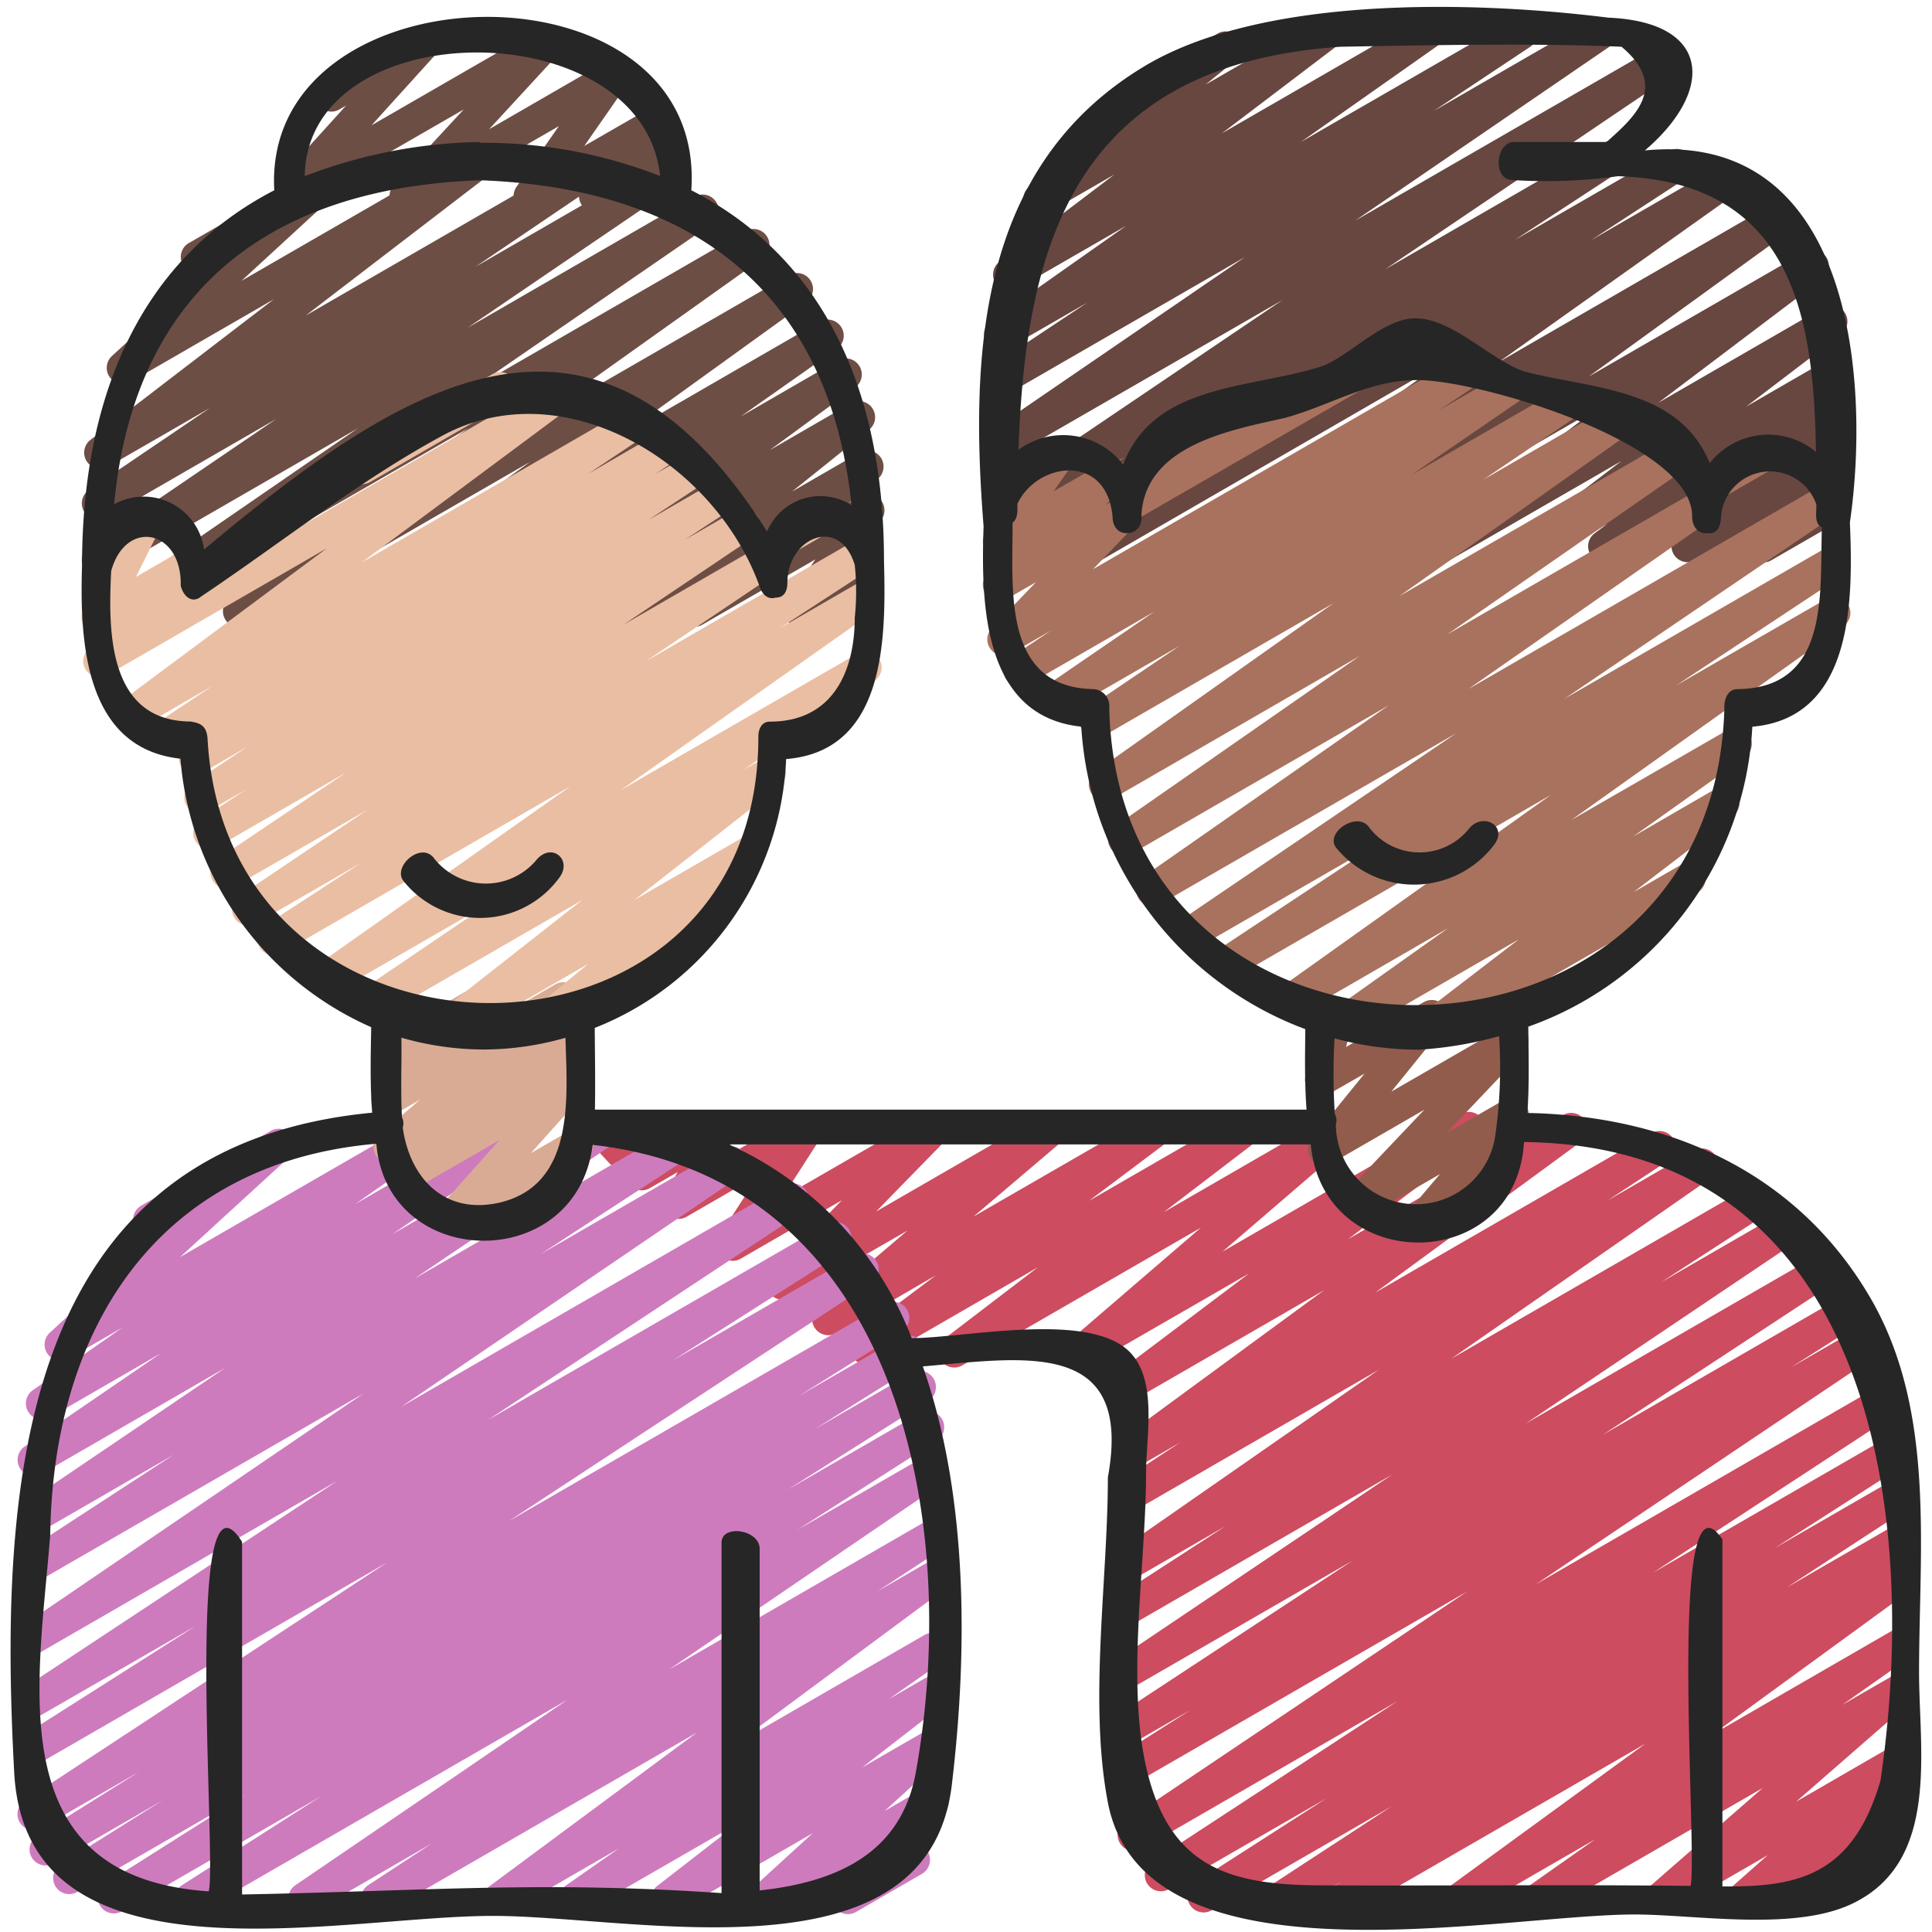 <?xml version="1.0" encoding="UTF-8"?>
<svg xmlns="http://www.w3.org/2000/svg" id="icons" viewBox="0 0 60 60" width="60" height="60"><path d="M20.49,6.59A.5.5,0,0,1,20,5.984l.048-.223-1.32.761a.5.5,0,0,1-.633-.753l.086-.1L16.7,6.521a.5.5,0,0,1-.618-.094.5.5,0,0,1-.042-.624l1.316-1.886-4.509,2.6a.5.5,0,0,1-.617-.772L14.4,3.4,9.285,6.348a.5.5,0,0,1-.621-.769l2.083-2.3-.226.13a.5.5,0,0,1-.5-.865L13,.822a.5.5,0,0,1,.621.769l-2.082,2.3,5.2-3a.5.5,0,0,1,.617.771L15.19,4.013,18.8,1.927a.5.5,0,0,1,.66.719L18.146,4.532,20.113,3.4a.5.5,0,0,1,.634.753l-.113.136a.5.5,0,0,1,.631.585l-.106.491a.493.493,0,0,1,.233.208.5.5,0,0,1-.183.683l-.469.27A.5.5,0,0,1,20.49,6.59Z" fill="#6d4e45"/><path d="M7.423,19.481a.5.5,0,0,1-.29-.907L14.539,13.3,4.185,19.28a.5.5,0,0,1-.534-.844L11.116,13.3,3.28,17.823a.5.5,0,0,1-.531-.845L8.582,13.01l-5.3,3.06a.5.5,0,0,1-.53-.846l3.763-2.551L3.356,14.494a.5.5,0,0,1-.553-.829l5.7-4.371L4.061,11.859a.5.5,0,0,1-.588-.8L6.335,8.431a.5.5,0,0,1-.439-.9L9.762,5.3a.5.5,0,0,1,.588.8L7.5,8.721,14.64,4.6a.5.5,0,0,1,.553.829L9.493,9.8l8.5-4.906a.5.5,0,0,1,.53.846L14.764,8.286l5.064-2.924a.5.5,0,0,1,.531.846l-5.834,3.969,7.04-4.065a.5.5,0,0,1,.534.845l-7.464,5.136,8.514-4.916a.5.5,0,0,1,.54.84l-7.407,5.272L24.5,8.545a.5.5,0,0,1,.543.838l-5.869,4.234L25.456,9.99a.5.5,0,0,1,.537.842L23,12.937l3.013-1.74a.5.5,0,0,1,.546.836l-2.652,1.946,2.523-1.457a.5.5,0,0,1,.562.823L24.6,15.264l2.091-1.207a.5.5,0,0,1,.571.816l-.9.746.356-.205a.5.5,0,0,1,.663.715l-.9,1.315a.5.5,0,0,1,.469.882L25.09,19.4a.5.5,0,0,1-.663-.715l.895-1.312-3.514,2.029a.5.5,0,0,1-.571-.816l.9-.745-2.708,1.563a.5.5,0,0,1-.563-.822l2.395-1.921L16.5,19.408a.5.5,0,0,1-.546-.836l2.649-1.943L13.787,19.41a.5.5,0,0,1-.537-.842l2.993-2.1-5.106,2.948a.5.5,0,0,1-.543-.838l5.872-4.236L7.673,19.414A.491.491,0,0,1,7.423,19.481Z" fill="#6d4e45"/><path d="M41.757,59.47a.5.5,0,0,1-.272-.92l.2-.125-1.7.977a.5.5,0,0,1-.523-.851L43.215,56.1l-5.589,3.227a.5.5,0,0,1-.521-.853L41.2,55.845,36.3,58.67a.5.5,0,0,1-.524-.851L43.4,52.831,35.454,57.42a.5.5,0,0,1-.528-.848l10.641-7.148L35.28,55.362a.5.5,0,0,1-.517-.854L36.981,53.1l-1.7.981a.5.5,0,0,1-.524-.851L42,48.471l-6.721,3.88a.5.5,0,0,1-.529-.848l8.485-5.709L35.28,50.387a.5.5,0,0,1-.521-.853l3.3-2.138L35.28,49a.5.5,0,0,1-.535-.843l8.076-5.618L35.28,46.892a.5.5,0,0,1-.524-.851l1.9-1.247-1.375.794a.5.5,0,0,1-.546-.836l6.385-4.683L35.28,43.44a.5.5,0,0,1-.551-.832l4.058-3.057L33.846,42.4a.5.5,0,0,1-.576-.811l4.023-3.461-7.407,4.275a.5.5,0,0,1-.554-.83l2.9-2.216-5.1,2.946a.5.5,0,0,1-.55-.832l2.479-1.862L25.969,41.4a.5.5,0,0,1-.574-.813l2.787-2.37L24.562,40.3a.5.5,0,0,1-.607-.783l2.191-2.243L23,39.092a.5.5,0,0,1-.67-.7L23.552,36.5l-2.23,1.287a.5.5,0,0,1-.682-.682l.407-.706-.867.5a.5.5,0,0,1-.616-.091L18.49,35.658a.5.5,0,0,1-.438-.9l.287-.165a.5.5,0,0,1,.614.091l1.07,1.143L22.162,34.6a.5.5,0,0,1,.683.682l-.408.7L24.843,34.6a.5.5,0,0,1,.67.7l-1.219,1.891,4.5-2.594a.5.5,0,0,1,.607.782l-2.19,2.244L32.448,34.6a.5.5,0,0,1,.574.813L30.236,37.78,35.75,34.6a.5.5,0,0,1,.55.832l-2.479,1.861L38.487,34.6a.5.5,0,0,1,.554.83l-2.9,2.216L41.413,34.6a.5.5,0,0,1,.576.811L37.967,38.87l7.4-4.272a.5.5,0,0,1,.551.832l-4.056,3.056,6.681-3.857a.5.5,0,0,1,.546.836l-6.384,4.681,8.593-4.96a.5.5,0,0,1,.524.85l-1.9,1.249,2.687-1.552a.5.5,0,0,1,.536.843L45.065,42.2l9.305-5.372a.5.5,0,0,1,.522.853l-3.3,2.137,3.744-2.162a.5.5,0,0,1,.529.848L47.38,44.211,56.5,38.948a.5.5,0,0,1,.525.851L49.774,44.56l7.541-4.354a.5.5,0,0,1,.518.855l-2.226,1.412L57.813,41.2a.5.5,0,0,1,.53.848L47.7,49.2l10.721-6.188a.5.5,0,0,1,.523.85l-7.615,4.984,7.35-4.243a.5.5,0,0,1,.52.853L55.113,48.08,58.72,46a.5.5,0,0,1,.523.852L55.49,49.3l3.23-1.864a.5.5,0,0,1,.521.852l-.419.271a.5.5,0,0,1,.567.2.5.5,0,0,1-.124.677l-6.049,4.41,5.5-3.177a.5.5,0,0,1,.538.842l-2.045,1.437,1.507-.869a.5.5,0,0,1,.578.81L55.78,55.953l2.94-1.7a.5.5,0,0,1,.581.807l-1.108.978.515-.3a.5.5,0,0,1,.613.776l-.74.783a.491.491,0,0,1,.238.211.5.5,0,0,1-.182.682L56.589,59.38a.5.5,0,0,1-.613-.776l.264-.28L54.371,59.4a.5.5,0,0,1-.581-.807l1.106-.977L51.806,59.4a.5.5,0,0,1-.578-.809l3.516-3.064L48.036,59.4a.5.5,0,0,1-.538-.841l2.048-1.441L45.593,59.4a.5.5,0,0,1-.545-.837l6.049-4.41L42.007,59.4A.5.5,0,0,1,41.757,59.47Z" fill="#cd4c60"/><path d="M5.918,59.47a.5.5,0,0,1-.27-.921l4.317-2.76L3.776,59.361a.5.5,0,0,1-.517-.855L7.62,55.745,2.4,58.756a.5.5,0,0,1-.515-.857l3.16-1.984L1.656,57.874a.5.5,0,0,1-.515-.856l3.172-1.99L1.3,56.766a.5.5,0,0,1-.525-.851l11.249-7.392L1.28,54.729a.5.5,0,0,1-.518-.855L6.072,50.5,1.28,53.262a.5.5,0,0,1-.525-.85l9.722-6.423L1.28,51.3a.5.5,0,0,1-.531-.846l10.544-7.179L1.28,49.055A.5.5,0,0,1,.757,48.2l4.636-3.021L1.28,47.556a.5.5,0,0,1-.53-.847L7,42.477,1.307,45.764a.5.5,0,0,1-.533-.846L5,42.026,1.553,44.019a.5.5,0,0,1-.536-.843l2.789-1.95-1.676.966a.5.5,0,0,1-.588-.8l3.407-3.12-.062.037a.5.5,0,1,1-.5-.866l4.025-2.324a.5.5,0,0,1,.588.8L5.593,39.039,13.285,34.6a.5.5,0,0,1,.536.842l-2.792,1.954,4.843-2.8a.5.5,0,0,1,.532.845L12.18,38.332l6.41-3.7a.5.5,0,0,1,.53.847L12.87,39.71l8.041-4.643a.5.5,0,0,1,.524.852L16.8,38.942l5.672-3.274a.5.5,0,0,1,.531.846L12.457,43.691l11.906-6.874a.5.5,0,0,1,.526.85l-9.723,6.424,10.53-6.08a.5.5,0,0,1,.519.854L20.9,42.246l5.631-3.251a.5.5,0,0,1,.525.851l-11.249,7.39L27.481,40.5a.5.5,0,0,1,.516.857l-3.175,1.991,3.128-1.806a.5.5,0,0,1,.516.857L25.3,44.384l3.019-1.743a.5.5,0,0,1,.518.855l-4.35,2.753,4.1-2.367a.5.5,0,0,1,.519.853l-4.335,2.773,3.935-2.272a.5.5,0,0,1,.531.846l-8.454,5.763,7.936-4.581a.5.5,0,0,1,.523.851l-1.985,1.3,1.462-.844a.5.5,0,0,1,.548.834l-6.423,4.76L28.72,50.77a.5.5,0,0,1,.536.842l-1.65,1.154,1.114-.643a.5.5,0,0,1,.556.827l-2.5,1.94,1.94-1.119a.5.5,0,0,1,.587.8l-1.825,1.667,1.238-.714a.5.5,0,0,1,.625.763l-.866.984a.5.5,0,0,1,.157.924l-2.05,1.184a.5.5,0,0,1-.625-.763l.617-.7L24,59.4a.5.5,0,0,1-.587-.8l1.823-1.666L20.964,59.4a.5.5,0,0,1-.557-.827l2.5-1.941-4.8,2.768a.5.5,0,0,1-.536-.842l1.647-1.152L15.766,59.4a.5.5,0,0,1-.548-.834l6.423-4.759L11.951,59.4a.5.5,0,0,1-.523-.851l1.983-1.3L9.693,59.4a.5.5,0,0,1-.531-.845l8.458-5.766L6.168,59.4A.5.5,0,0,1,5.918,59.47Z" fill="#ce7bbe"/><path d="M33.925,17.479a.5.5,0,0,1-.274-.919l2.916-1.9L32.1,17.237a.5.5,0,0,1-.524-.85L34.918,14.2,31.28,16.3a.5.5,0,0,1-.53-.847l9.081-6.137L31.28,14.247a.5.5,0,0,1-.532-.846l7.915-5.417L31.28,12.246a.5.5,0,0,1-.526-.849l3.013-2-2.462,1.42a.5.5,0,0,1-.538-.841l4.211-2.967L31.592,8.962a.5.5,0,0,1-.553-.831L34.607,5.42l-2.083,1.2a.5.5,0,0,1-.565-.82l2.052-1.67a.489.489,0,0,1-.206-.195.5.5,0,0,1,.182-.683l3.828-2.21a.5.5,0,0,1,.566.82l-.94.765L40.961.6a.5.5,0,0,1,.553.831l-3.567,2.71L44.08.6a.5.5,0,0,1,.538.841L40.4,4.409,47.005.6a.5.5,0,0,1,.526.848l-3.009,2L49.458.6a.5.5,0,0,1,.532.845L42.078,6.858l9.488-5.477a.5.5,0,0,1,.531.847L43.016,8.365l6.847-3.953a.5.5,0,0,1,.524.851L47.05,7.448,51.814,4.7a.5.5,0,0,1,.524.852L49.414,7.458l3.922-2.264a.5.5,0,0,1,.54.84l-7.335,5.213L54.99,6.37a.5.5,0,0,1,.543.838l-6.2,4.491,6.716-3.877a.5.5,0,0,1,.552.831l-5.1,3.855,5.126-2.959a.5.5,0,0,1,.553.83l-2.951,2.249,2.493-1.439a.5.5,0,0,1,.549.833l-.461.345a.5.5,0,0,1,.5.843l-1.066.962.485-.28a.5.5,0,0,1,.633.754l-.458.545a.509.509,0,0,1,.512.245.5.5,0,0,1-.183.682L55.01,17.4a.5.5,0,0,1-.633-.754l.4-.472L52.646,17.4a.5.5,0,0,1-.584-.8l1.066-.962L50.066,17.4a.5.5,0,0,1-.549-.833l.4-.3-1.962,1.132a.5.5,0,0,1-.553-.83l2.953-2.251-5.339,3.082a.5.5,0,0,1-.552-.831l5.095-3.851-8.116,4.684a.5.5,0,0,1-.543-.838l6.2-4.492-9.236,5.331a.5.5,0,0,1-.54-.84l7.333-5.212L34.175,17.411A.5.5,0,0,1,33.925,17.479Z" fill="#684740"/><path d="M44.1,38.464a.5.5,0,0,1-.381-.824l1-1.177-2.285,1.319a.5.5,0,0,1-.613-.776l2.412-2.542-2.867,1.655a.5.5,0,0,1-.637-.748l1.649-2.03-1.1.632a.5.5,0,0,1-.734-.557l.281-1.1a.487.487,0,0,1-.229-.207.5.5,0,0,1,.182-.682l.5-.291a.5.5,0,0,1,.735.556l-.21.823,2.414-1.394a.5.5,0,0,1,.637.748L43.211,33.9l3.509-2.025a.5.5,0,0,1,.612.777L44.92,35.191l1.8-1.039a.5.5,0,0,1,.631.757L46.34,36.1a.5.5,0,0,1,.432.9l-2.424,1.4A.49.49,0,0,1,44.1,38.464Z" fill="#925c4c"/><path d="M53.316,15.487a.5.5,0,0,1-.25-.932l1.656-.955a.5.5,0,0,1,.5.865l-1.656.955A.494.494,0,0,1,53.316,15.487Z" fill="#a9725e"/><path d="M35.048,16.2a.5.5,0,0,1-.36-.847l.815-.843a.492.492,0,0,1-.243-.213.5.5,0,0,1,.182-.683L37.6,12.37a.5.5,0,0,1,.609.78l-.326.338,5.9-3.4a.5.5,0,1,1,.5.865L35.3,16.132A.489.489,0,0,1,35.048,16.2Z" fill="#a9725e"/><path d="M44.365,32.455a.5.5,0,0,1-.3-.9l3.1-2.38-5.141,2.968a.5.5,0,0,1-.541-.839l3.487-2.478L40.24,31.559a.5.5,0,0,1-.54-.84l8.462-6.031-9.9,5.714a.5.5,0,0,1-.526-.849l5.187-3.43-5.758,3.324a.5.5,0,0,1-.53-.846l8.59-5.83-9.19,5.305a.5.5,0,0,1-.536-.843l7.625-5.324-7.971,4.6a.5.5,0,0,1-.535-.843l7.6-5.289L34.564,24.8a.5.5,0,0,1-.539-.841l7.385-5.225L34.284,22.85a.5.5,0,0,1-.53-.847l2.888-1.951L33.03,22.137a.5.5,0,0,1-.532-.846l3.359-2.3-3.941,2.275a.5.5,0,0,1-.527-.849l1.252-.836-1.231.71a.5.5,0,0,1-.611-.778l1.373-1.433-.892.515a.5.5,0,0,1-.6-.793l.557-.536a.5.5,0,0,1-.621-.74l.727-1.041a.508.508,0,0,1-.464-.249.5.5,0,0,1,.182-.682l1.658-.956a.5.5,0,0,1,.618.094.5.5,0,0,1,.042.624l-.655.939,1.568-.9a.5.5,0,0,1,.6.793l-.553.531.371-.214a.5.5,0,0,1,.611.778l-1.373,1.433,11.479-6.627a.5.5,0,0,1,.527.849l-1.256.838L46.665,11.6a.5.5,0,0,1,.532.845l-3.358,2.3L48.415,12.1a.5.5,0,0,1,.53.846L46.061,14.9,50.3,12.451a.5.5,0,0,1,.539.841l-7.383,5.224,8.569-4.948a.5.5,0,0,1,.536.843L44.95,19.7,52.7,15.23a.5.5,0,0,1,.536.843L45.6,21.4l11.039-6.372a.5.5,0,0,1,.531.847L48.588,21.7l8.132-4.694a.5.5,0,0,1,.525.849l-5.19,3.432L56.718,18.6a.5.5,0,0,1,.54.84L48.8,25.466l4.858-2.8a.5.5,0,0,1,.54.84l-3.485,2.477L53.276,24.5a.5.5,0,0,1,.555.829l-3.1,2.378,1.472-.849a.5.5,0,1,1,.5.865l-8.088,4.67A.491.491,0,0,1,44.365,32.455Z" fill="#a9725e"/><path d="M14.038,38.305a.5.5,0,0,1-.373-.833l1.85-2.069-2.78,1.605a.5.5,0,0,1-.56-.824l.154-.123a.5.5,0,0,1-.554-.825l1.267-1.082-.762.44a.5.5,0,0,1-.609-.781l.562-.58a.5.5,0,0,1-.683-.595l.252-.874a.5.5,0,0,1-.022-.878l.5-.291a.5.5,0,0,1,.731.571l-.161.558,1.977-1.142a.5.5,0,0,1,.609.78l-.555.574,2.366-1.367a.5.5,0,0,1,.575.813l-1.267,1.083,1.161-.67a.5.5,0,0,1,.56.824l-.37.294a.489.489,0,0,1,.447.181.5.5,0,0,1-.014.648l-1.851,2.069,1.167-.673a.5.5,0,1,1,.5.865l-3.871,2.234A.49.49,0,0,1,14.038,38.305Z" fill="#daab94"/><path d="M24.186,17.354a.5.5,0,0,1-.25-.932l1.411-.815a.5.5,0,0,1,.5.866l-1.411.814A.5.5,0,0,1,24.186,17.354Z" fill="#eabea3"/><path d="M11.251,15.035A.5.5,0,0,1,11,14.1l4.305-2.486a.5.5,0,0,1,.5.865l-4.3,2.486A.494.494,0,0,1,11.251,15.035Z" fill="#eabea3"/><path d="M13.875,32.393a.5.5,0,0,1-.309-.894l4.513-3.545-6.411,3.7a.5.5,0,0,1-.531-.846l4.079-2.768-4.939,2.851a.5.5,0,0,1-.538-.841l7.977-5.632L8.745,29.6a.5.5,0,0,1-.523-.852l3-1.957L7.97,28.668a.5.5,0,0,1-.53-.848l3.975-2.674L7.278,27.533a.5.5,0,0,1-.529-.847l4.009-2.7-4,2.31a.5.5,0,0,1-.525-.851l1.43-.938-1.2.692a.5.5,0,0,1-.526-.849L7.7,23.18,6.3,23.992a.5.5,0,0,1-.526-.849l.71-.469-1.057.61a.5.5,0,0,1-.528-.848L6.6,21.3,4.273,22.642a.5.5,0,0,1-.548-.834l6.426-4.781L3.333,20.964a.5.5,0,0,1-.613-.776l.523-.553a.5.5,0,0,1-.66-.675L3.409,17.3a.5.5,0,0,1-.473-.88l1.411-.815a.5.5,0,0,1,.7.656l-.825,1.656,1.5-.866a.5.5,0,0,1,.613.776l-.52.55,11.3-6.525a.5.5,0,0,1,.549.834l-6.426,4.779,8.224-4.748a.5.5,0,0,1,.527.848L18.275,14.71,20.537,13.4a.5.5,0,0,1,.525.85l-.714.472,1.043-.6a.494.494,0,0,1,.674.17.5.5,0,0,1-.148.68l-1.768,1.169,2.032-1.172a.5.5,0,0,1,.524.85l-1.441.947,1.573-.908a.5.5,0,0,1,.529.848l-4,2.693,4.125-2.38a.5.5,0,0,1,.53.847l-3.975,2.675,6.63-3.827a.5.5,0,0,1,.523.851L24.2,19.52l2.517-1.454a.5.5,0,0,1,.538.841l-7.98,5.634L26.626,20.3a.5.5,0,0,1,.531.847l-4.081,2.768.58-.334a.5.5,0,0,1,.559.826L19.7,27.952l3.324-1.919a.5.5,0,0,1,.568.82l-1.958,1.609a.5.5,0,0,1,.314.929l-4.888,2.822a.5.5,0,0,1-.568-.819l1.779-1.462-4.147,2.393A.493.493,0,0,1,13.875,32.393Z" fill="#eabea3"/><path d="M58.061,40.264c-2.293-3.9-6.276-5.615-10.627-5.7.065-.923.036-1.867.028-2.68a10.455,10.455,0,0,0,6.958-9.315c3.134-.277,3.134-3.913,3.03-6.341.646-4.462.048-12.184-6.366-11.556C53.261,2.811,53.144.683,49.946.548,45.823.034,39.305-.156,35.6,2.022c-5.247,3.113-5.473,9-5.054,14.325-.083,2.456-.01,5.9,3.034,6.22a10.711,10.711,0,0,0,6.958,9.394c-.009.774-.026,1.645.038,2.5h-22.1c.015-.845,0-1.694-.006-2.538a9.389,9.389,0,0,0,5.944-8.35c3.114-.252,3.1-3.775,3.039-6.164,0-5.447-1.986-9.457-5.984-11.5.5-7.327-13.346-7.031-12.951,0C4.481,8,2.547,12.113,2.547,17.593c-.076,2.418.117,5.647,3.057,5.969A9.98,9.98,0,0,0,11.528,31.9c-.014.831-.041,1.759.031,2.656C.565,35.6-.039,46.12.441,55.044.807,61.859,10.482,59.5,15.31,59.5c4.435,0,13.507,2.133,14.249-4.065.514-4.289.481-9.08-.9-13,3.146-.268,6.541-.887,5.747,3.443,0,3.182-.6,6.968,0,10.1,1.122,5.855,12.138,3.478,16.362,3.478,1.87,0,4.928.533,6.746-.331,2.738-1.3,2.084-4.729,2.084-7.194C59.6,48.039,60.12,43.761,58.061,40.264ZM41.633,1.452c2.838-.05,5.932-.118,8.725,0,1.49,1.247.388,2.194-.463,2.958H47.017c-.568,0-.68,1.182-.034,1.182a16.265,16.265,0,0,0,3.265-.12c5.443.179,6.081,4.389,6.149,8.564a2.31,2.31,0,0,0-3.3.348c-.958-2.346-3.668-2.3-5.767-2.849-1.048-.364-2.221-1.642-3.367-1.65-.989-.006-2.017,1.138-2.882,1.48-2.187.718-5.232.509-6.2,3.063a2.349,2.349,0,0,0-3.25-.46C31.848,7.513,33.424,2.011,41.633,1.452ZM34.449,21.971a.522.522,0,0,0-.487-.57c-2.87-.049-2.5-3.166-2.517-5.164.177-.145.151-.384.152-.593.609-1.287,2.754-1.6,2.954.385,0,.389.241.555.473.524.237,0,.465-.19.425-.582.143-2.172,2.839-2.625,4.457-2.993,1.473-.406,2.607-1.18,4.127-1.174,1.966.008,8.518,1.967,8.518,4.225,0,.382.232.55.461.528.2.037.4-.072.431-.425a1.525,1.525,0,0,1,2.963-.473c.018.245-.083.587.175.72-.074,2.02.27,4.99-2.619,5.022-.312,0-.428.323-.411.628C53.18,34.285,34.7,34.288,34.449,21.971ZM44.038,32.6a11.77,11.77,0,0,0,2.517-.421,14.662,14.662,0,0,1-.108,3.013,2.488,2.488,0,0,1-4.96-.278.4.4,0,0,0-.034-.318,20.031,20.031,0,0,1-.008-2.348A10.088,10.088,0,0,0,44.038,32.6ZM20.5,5.466a15.051,15.051,0,0,0-5.6-1.031V4.41A15.8,15.8,0,0,0,9.465,5.471C9.533.354,19.96.347,20.5,5.466Zm-5.629.13c7.112.252,10.937,3.919,11.572,10.091a1.8,1.8,0,0,0-2.622.819c-5.375-8.54-11.406-4.517-17.484.559a1.893,1.893,0,0,0-2.792-1.406C4.123,9.52,7.854,5.864,14.869,5.6ZM6.445,22.933c-.028-.415-.257-.483-.534-.526-2.568-.021-2.551-2.823-2.458-4.675.457-1.649,2.205-1.277,2.159.457.087.349.365.569.649.326,2.464-1.651,4.882-3.582,7.486-4.989,3.76-2.031,8.478.84,9.848,4.7.111.315.314.39.494.332.193.009.364-.119.364-.461,0-1.4,1.621-2.1,2.092-.551a7.847,7.847,0,0,1,0,1.636c0,1.66-.678,3.229-2.636,3.229-.248,0-.355.216-.358.463C23.58,33.9,7.044,33.9,6.445,22.933Zm8.644,9.66a9.255,9.255,0,0,0,2.471-.364c.054,1.865.31,4.577-2.065,5.124-1.758.385-2.783-.841-2.987-2.335a.424.424,0,0,0-.024-.317c-.046-.822-.006-1.65-.018-2.475A9.237,9.237,0,0,0,15.089,32.593ZM28.441,55.044c-.452,2.51-2.448,3.407-4.849,3.665V48.1c0-.6-1.184-.774-1.184-.19V58.792c-5.615-.382-9.055-.069-14.89.043V47.885c-1.835-2.929-.78,9.905-1.036,10.852C-.027,58.3,1.193,52.312,1.56,47.67c.083-6.328,3.277-11.562,10.128-12.15.33,3.953,6.215,4.066,6.718.035C27.788,36.6,29.89,46.991,28.441,55.044ZM58.4,55.3c-.878,3.013-2.655,3.3-4.909,3.285V47.809c-1.744-2.6-.751,9.8-.99,10.759-3.792-.043-7.6,0-11.391-.017-2.876,0-4.8-.508-5.518-3.687-.614-2.736,0-6.313,0-9.121,0-1.174.4-3.029-.631-3.868-1.381-1.113-5.01-.327-6.647-.317a10.88,10.88,0,0,0-5.677-6.017h18.07c.374,4.072,6.379,4.077,6.622-.074C58.088,35.589,59.645,46.831,58.4,55.3Z" fill="#262626"/><path d="M16.656,26.71a2.045,2.045,0,0,1-3.192-.075c-.41-.5-1.289.294-.929.73a3.042,3.042,0,0,0,4.809-.074C17.818,26.715,17.134,26.131,16.656,26.71Z" fill="#262626"/><path d="M45.624,25.731a1.966,1.966,0,0,1-3.128-.068c-.383-.465-1.37.217-.993.674a3.123,3.123,0,0,0,4.873-.068C46.872,25.668,46.064,25.2,45.624,25.731Z" fill="#262626"/></svg>
